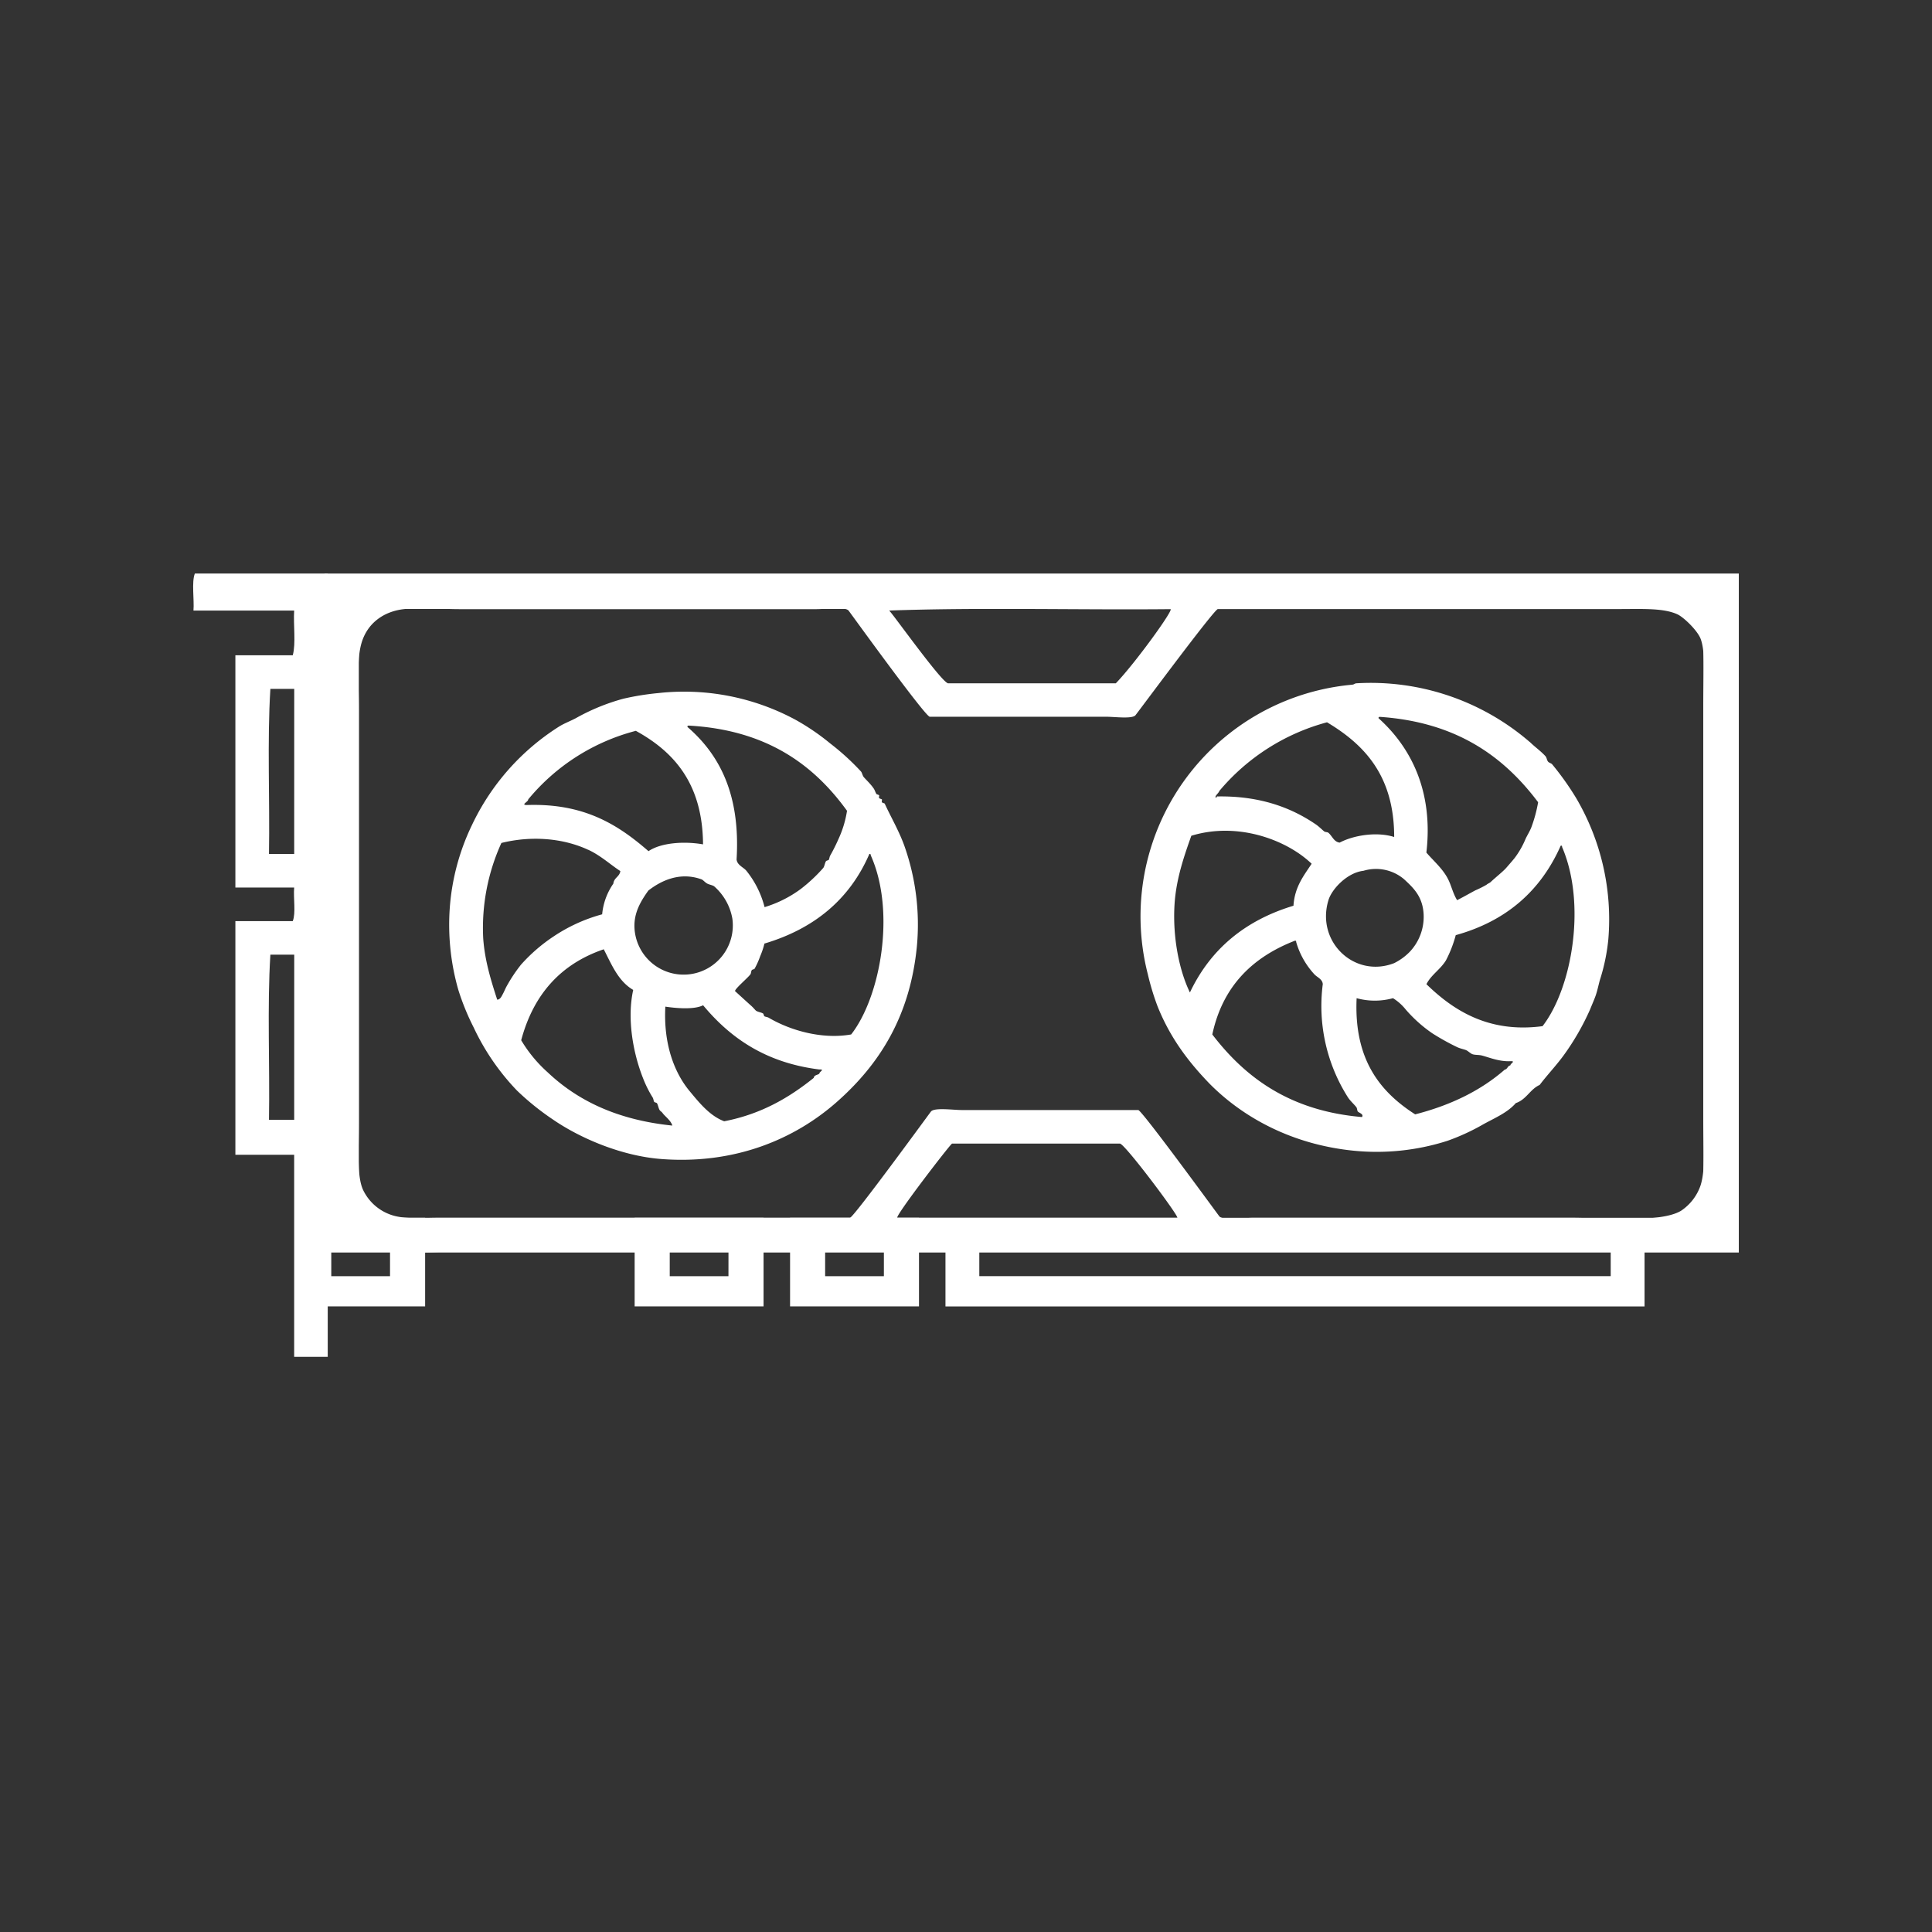 <svg xmlns="http://www.w3.org/2000/svg" viewBox="0 0 566.93 566.93"><rect x="0" y="0" width="566.93" height="566.93" fill="#333333" stroke="none"/><title>icob-btn-05</title><path d="M95.24,168.3V367.54h415V168.3ZM499.86,357.35H105.29V178.7H499.86Z" style="fill:#fff;fill-rule:evenodd"/><path d="M116,169.3c6.19-.87,16.47-.41,24.22-.41H471.94c8.4,0,17-.6,22.17,1.23a24.47,24.47,0,0,1,10.26,7.39,24.79,24.79,0,0,1,5.34,12.32c.87,5.92.41,12.81.41,19.3V327.37c0,6.58.44,13.06-.41,18.88-1.49,10.11-7.57,16-15.6,19.71-4.6,2.12-15.38,1.23-23.81,1.23H136.9c-8.44,0-17.19,1-23.4-.41a25.7,25.7,0,0,1-6.57-2.87,24,24,0,0,1-11.08-16c-1.06-6.2-.41-13.3-.41-20.12V205.43c0-7.25-.59-14.25.82-19.3C98.9,176.73,106.43,170.64,116,169.3Zm133,9.86c-1.11-1.21-6.64-.41-9.44-.41H134.85c-5.54,0-11.32-.62-16.42,0-5.66.68-10.53,3.91-12.32,9.85-1.49,5-.81,12-.81,19.3V329.84c0,7.74-.61,15.25,1.23,19.3a14.2,14.2,0,0,0,9.86,7.8c3.78.8,8,.41,12.31.41H249.4c1,.06,23.54-30.91,23.81-31.21,1.09-1.19,6.46-.41,9-.41H334c1-.07,23.54,30.9,23.82,31.21,1.14,1.24,7,.41,9.86.41h93.61c9.3,0,25.95,1.59,32-2.06A14.62,14.62,0,0,0,499,347.9c1.57-4.83.82-12.18.82-19.3V207.07c0-7.44.84-15.43-.82-19.71-1-2.42-4.7-6-6.58-7-4.13-2-10.49-1.64-17.24-1.64H357.38c-1-.07-23.85,30.82-24.22,31.2-1.08,1.09-6.07.4-8.62.4H272.8C271.13,209.79,249.26,179.46,249,179.16Zm29.16,21.35h49.27c5.65-5.85,17.37-22.06,16-21.76-27.37.27-55.84-.55-82.53.41C261.36,179.24,275.89,199.72,278.14,200.5ZM263.36,357.35h82.11c.6-.37-15.33-21.63-16.83-21.77H279.37C278.77,335.82,262,357.65,263.36,357.35Z" style="fill:#fff;fill-rule:evenodd"/><path d="M448.94,217.75c1.39,1.39,3.1,2.56,4.52,4.1.47.53.39,1.12.81,1.65.29.36,1,.48,1.23.82a83.62,83.62,0,0,1,7,9.85,70.21,70.21,0,0,1,9.45,41.48,57.37,57.37,0,0,1-2.47,11.91c-.37,1.27-.68,2.93-1.22,4.51-.45,1.3-1,2.48-1.65,4.11a73.53,73.53,0,0,1-7.8,13.55c-2.29,3.12-4.84,5.76-7,8.63-2.83,1.27-3.91,4.3-7,5.33-2.41,2.78-6,4.28-9.45,6.17a63.79,63.79,0,0,1-10.67,4.92,68.12,68.12,0,0,1-27.51,2.88c-18.39-1.85-32.71-10-42.29-19.71-6.26-6.49-11.49-13.41-15.19-22.59a74.42,74.42,0,0,1-2.87-9.44,68.27,68.27,0,0,1,59.94-85c.64-.06.72-.37,1.24-.41a71.42,71.42,0,0,1,50.91,17.25Zm-30.38,32.43c2.08,2.43,4.55,4.5,6.15,7.39,1.17,2.11,1.53,4.41,2.87,6.58,1.81-.92,3.5-1.89,5.34-2.88a29.54,29.54,0,0,0,3.28-1.64c.35-.34.89-.49,1.24-.82,1.19-1.14,3.64-3.1,4.52-4.11s1.64-1.87,2.46-2.87a25.41,25.41,0,0,0,3.28-5.75c.56-1.14,1.19-2.13,1.65-3.28a41.08,41.08,0,0,0,2-7.39c-10.22-13.6-24.11-23.51-46.4-25.05-.25,0-.49.06-.41.41C413.8,219.09,420.68,231.9,418.56,250.18Zm-60.77-18.06c-.12.61-1.76,1.73-.82,2,0-.24.06-.49.41-.41,12.66-.19,21.82,3.47,28.75,8.21.93.64,1.87,1.6,2.46,2.06.33.24.91.14,1.24.41,1.14,1,1.59,2.64,3.28,2.87,3.91-2.09,10.77-3.31,16-1.65,0-17.8-8.55-27-19.71-33.66A62.32,62.32,0,0,0,357.79,232.12Zm-8.21,13.13c-1.91,5.44-4.44,12.39-4.92,20.12-.59,9.44,1.28,19.23,4.51,25.87q9-19,30.39-25.46c.35-5.53,3-8.78,5.33-12.32C377.53,246.4,363.17,241.08,349.58,245.25Zm77.6,29.16a36.13,36.13,0,0,1-2.87,7.39c-1.64,2.69-4.33,4.23-5.74,7,7.72,7.5,18.1,14.44,34.08,12.32,8.69-11.24,12.92-35.85,5.74-52.55,0-.25-.06-.5-.41-.41C452.15,261.33,442.08,270.28,427.18,274.41Zm-37.36-10.26c-3.72,12.2,7.66,23,19.3,18.47a16.84,16.84,0,0,0,4.52-3.28,14.94,14.94,0,0,0,4.11-11.08c-.29-5.28-3.09-7.79-5.75-10.27a12.74,12.74,0,0,0-11.91-2.46C395.37,256.05,390.82,260.84,389.82,264.15Zm-34.08,39.41c9.85,12.87,23,22.44,43.92,24.23.63-.89-1-1.28-1.23-1.64s-.17-.92-.41-1.24c-.72-.93-1.72-1.76-2.46-2.87a50,50,0,0,1-7.4-33.26c-.12-1.49-1.66-2-2.46-2.87a23.59,23.59,0,0,1-5.34-9.45c0-.24-.05-.48-.4-.41C367.55,280.88,358.79,289.37,355.74,303.56ZM415.27,327c10.46-2.68,19.28-7,26.29-13.13.84-.13.8-1.12,1.64-1.23,0-.6,1.73-1.3,0-1.24-3.17.16-6.19-1.09-8.21-1.63-1-.29-2.08-.15-2.87-.41-.63-.21-1.35-1-2-1.24s-1.67-.45-2.47-.82a69.72,69.72,0,0,1-7.39-4.11,40.86,40.86,0,0,1-7.8-7,14.52,14.52,0,0,0-3.7-3.28,20.15,20.15,0,0,1-10.67,0C397.27,310.75,404.82,320.31,415.27,327Z" style="fill:#fff;fill-rule:evenodd"/><path d="M193.15,203.38a68.9,68.9,0,0,1,40.23,7.8,67.7,67.7,0,0,1,10.27,7,72.17,72.17,0,0,1,9,8.21c.32.36.44,1.19.82,1.65.7.81,2,2,2.87,3.28.36.48.52,1.16.82,1.65.11.15.76.27.82.41s-.13.62,0,.81.76.28.82.41-.13.63,0,.82.76.27.82.41c1.63,3.62,4.13,7.86,5.74,12.32a69.13,69.13,0,0,1,3.69,29.56c-2,20.44-10.89,34.49-23.4,45.57S215.52,341.76,194,340.1c-11.53-.89-23.57-6-31.62-11.5A77.41,77.41,0,0,1,151.69,320,68.85,68.85,0,0,1,139,301.51a71.08,71.08,0,0,1-4.52-11.08A69.41,69.41,0,0,1,132,266.2,67.1,67.1,0,0,1,138.54,242,69.15,69.15,0,0,1,164,213.24c1.46-.93,3.25-1.59,4.93-2.47a61,61,0,0,1,14-5.74A78,78,0,0,1,193.15,203.38Zm23,48.86c.2,1.65,2,2.23,2.87,3.28a28.1,28.1,0,0,1,5.34,10.67A34.69,34.69,0,0,0,235,260.85a46.69,46.69,0,0,0,6.57-6.15c.36-.44.49-1.52.82-2,.12-.18.69-.23.82-.41s.24-1,.41-1.23a53.53,53.53,0,0,0,2.46-4.93,30.81,30.81,0,0,0,2.47-8.21c-10-13.83-23.9-23.73-46.41-25-.24,0-.49.06-.4.41C211.25,221.55,217.3,233.29,216.14,252.24Zm-29.57-37.78A60.74,60.74,0,0,0,155,234.58c.06.71-2.33,1.61-.41,1.65,17-.59,26.92,5.92,35.71,13.54,3.57-2.45,10.3-3,16-2C206.18,230.18,198,220.72,186.58,214.46Zm-14,34.9c-7.16-3.33-16.41-4.24-25.45-2a60.17,60.17,0,0,0-5.34,27.92c.46,6.75,2.44,12.89,4.11,18.06.92,0,1.36-1.14,1.65-1.65.44-.79.76-1.68,1.22-2.46a45.08,45.08,0,0,1,4.11-6.15,49,49,0,0,1,9.45-8.21,48.16,48.16,0,0,1,14.37-6.57,18.72,18.72,0,0,1,3.28-9c.17-1.75,1.82-2,2.06-3.69C179.17,253.77,176.34,251.09,172.62,249.36Zm51.74,27.51a22.9,22.9,0,0,1-1.24,3.7,24.05,24.05,0,0,1-1.65,3.69c-.1.17-.69.23-.81.41-.26.35-.19.92-.41,1.23-.8,1.1-4.55,4.22-4.52,4.93,0,0,4,3.65,4.52,4.11.78.65,1.38,1.45,1.64,1.64.52.38,1.55.49,2.06.82.18.11.22.68.41.82s.95.24,1.22.41c6.43,3.78,15.73,6.43,24.23,4.92,8.58-11,13.17-36,5.75-52.55,0-.25-.06-.48-.41-.41C249.38,263.84,239,272.5,224.36,276.87ZM186.17,272a14.44,14.44,0,1,0,28.73-2.47,16.37,16.37,0,0,0-5.33-9.44c-.44-.34-1.44-.49-2.06-.82s-1.21-1.08-1.65-1.23c-6.34-2.29-11.85.37-15.6,3.28C187.78,264.77,186.08,267.94,186.17,272Zm-9,6.56c-12.66,4.31-20.65,13.29-24.23,26.69a40.15,40.15,0,0,0,7.8,9.44c9.06,8.57,20.88,14,36.55,15.6-.42-1.53-2.28-2.8-2.87-3.69-.25-.36-.62-.52-.82-.81-.38-.55-.49-1.54-.82-2.06-.12-.18-.68-.22-.82-.41s-.23-.94-.41-1.22a33.21,33.21,0,0,1-2.87-5.75c-2.91-7.35-4.74-17.41-2.87-25.87C181.41,287.93,179.46,283,177.14,278.51Zm29.15,16.43c-2.61,1.33-7.87.88-11.08.4-.59,11,2.65,19.33,7,24.64,3,3.62,6,7.37,10.27,9,10.89-2.11,19.06-6.94,26.27-12.73.12-.85,1.1-.82,1.65-1.24,0-.6,1.73-1.3,0-1.23C224.67,311.86,214.3,304.59,206.28,294.94Z" style="fill:#fff;fill-rule:evenodd"/><path d="M57.18,168.3c-1,2.47-.15,7.7-.41,10.86H86.32c-.27,4.24.55,9.58-.41,13.13H69.07v68.15H86.32c-.27,3.16.54,7.39-.41,9.86H69.07v68.56H86.32v59.29h9.85V168.3Zm29.15,82.29H78.93c.27-16-.55-33.11.41-48.44h7Zm0,78H78.93c.27-16-.55-33.12.41-48.45h7Z" style="fill:#fff;fill-rule:evenodd"/><path d="M186.23,357.35v26h37.83v-26Zm27.53,17.14H196.53V360.63h17.24Z" style="fill:#fff;fill-rule:evenodd"/><path d="M231.84,357.35v26h37.83v-26Zm27.53,17.14H242.13V360.63h17.24Z" style="fill:#fff;fill-rule:evenodd"/><path d="M277.44,358.36v25H482.58v-25Zm195.21,16.12H287.37V360.63H472.65Z" style="fill:#fff;fill-rule:evenodd"/><path d="M86.92,357.35v26h37.83v-26Zm27.53,17.14H97.21V359.62h17.24Z" style="fill:#fff;fill-rule:evenodd"/></svg>